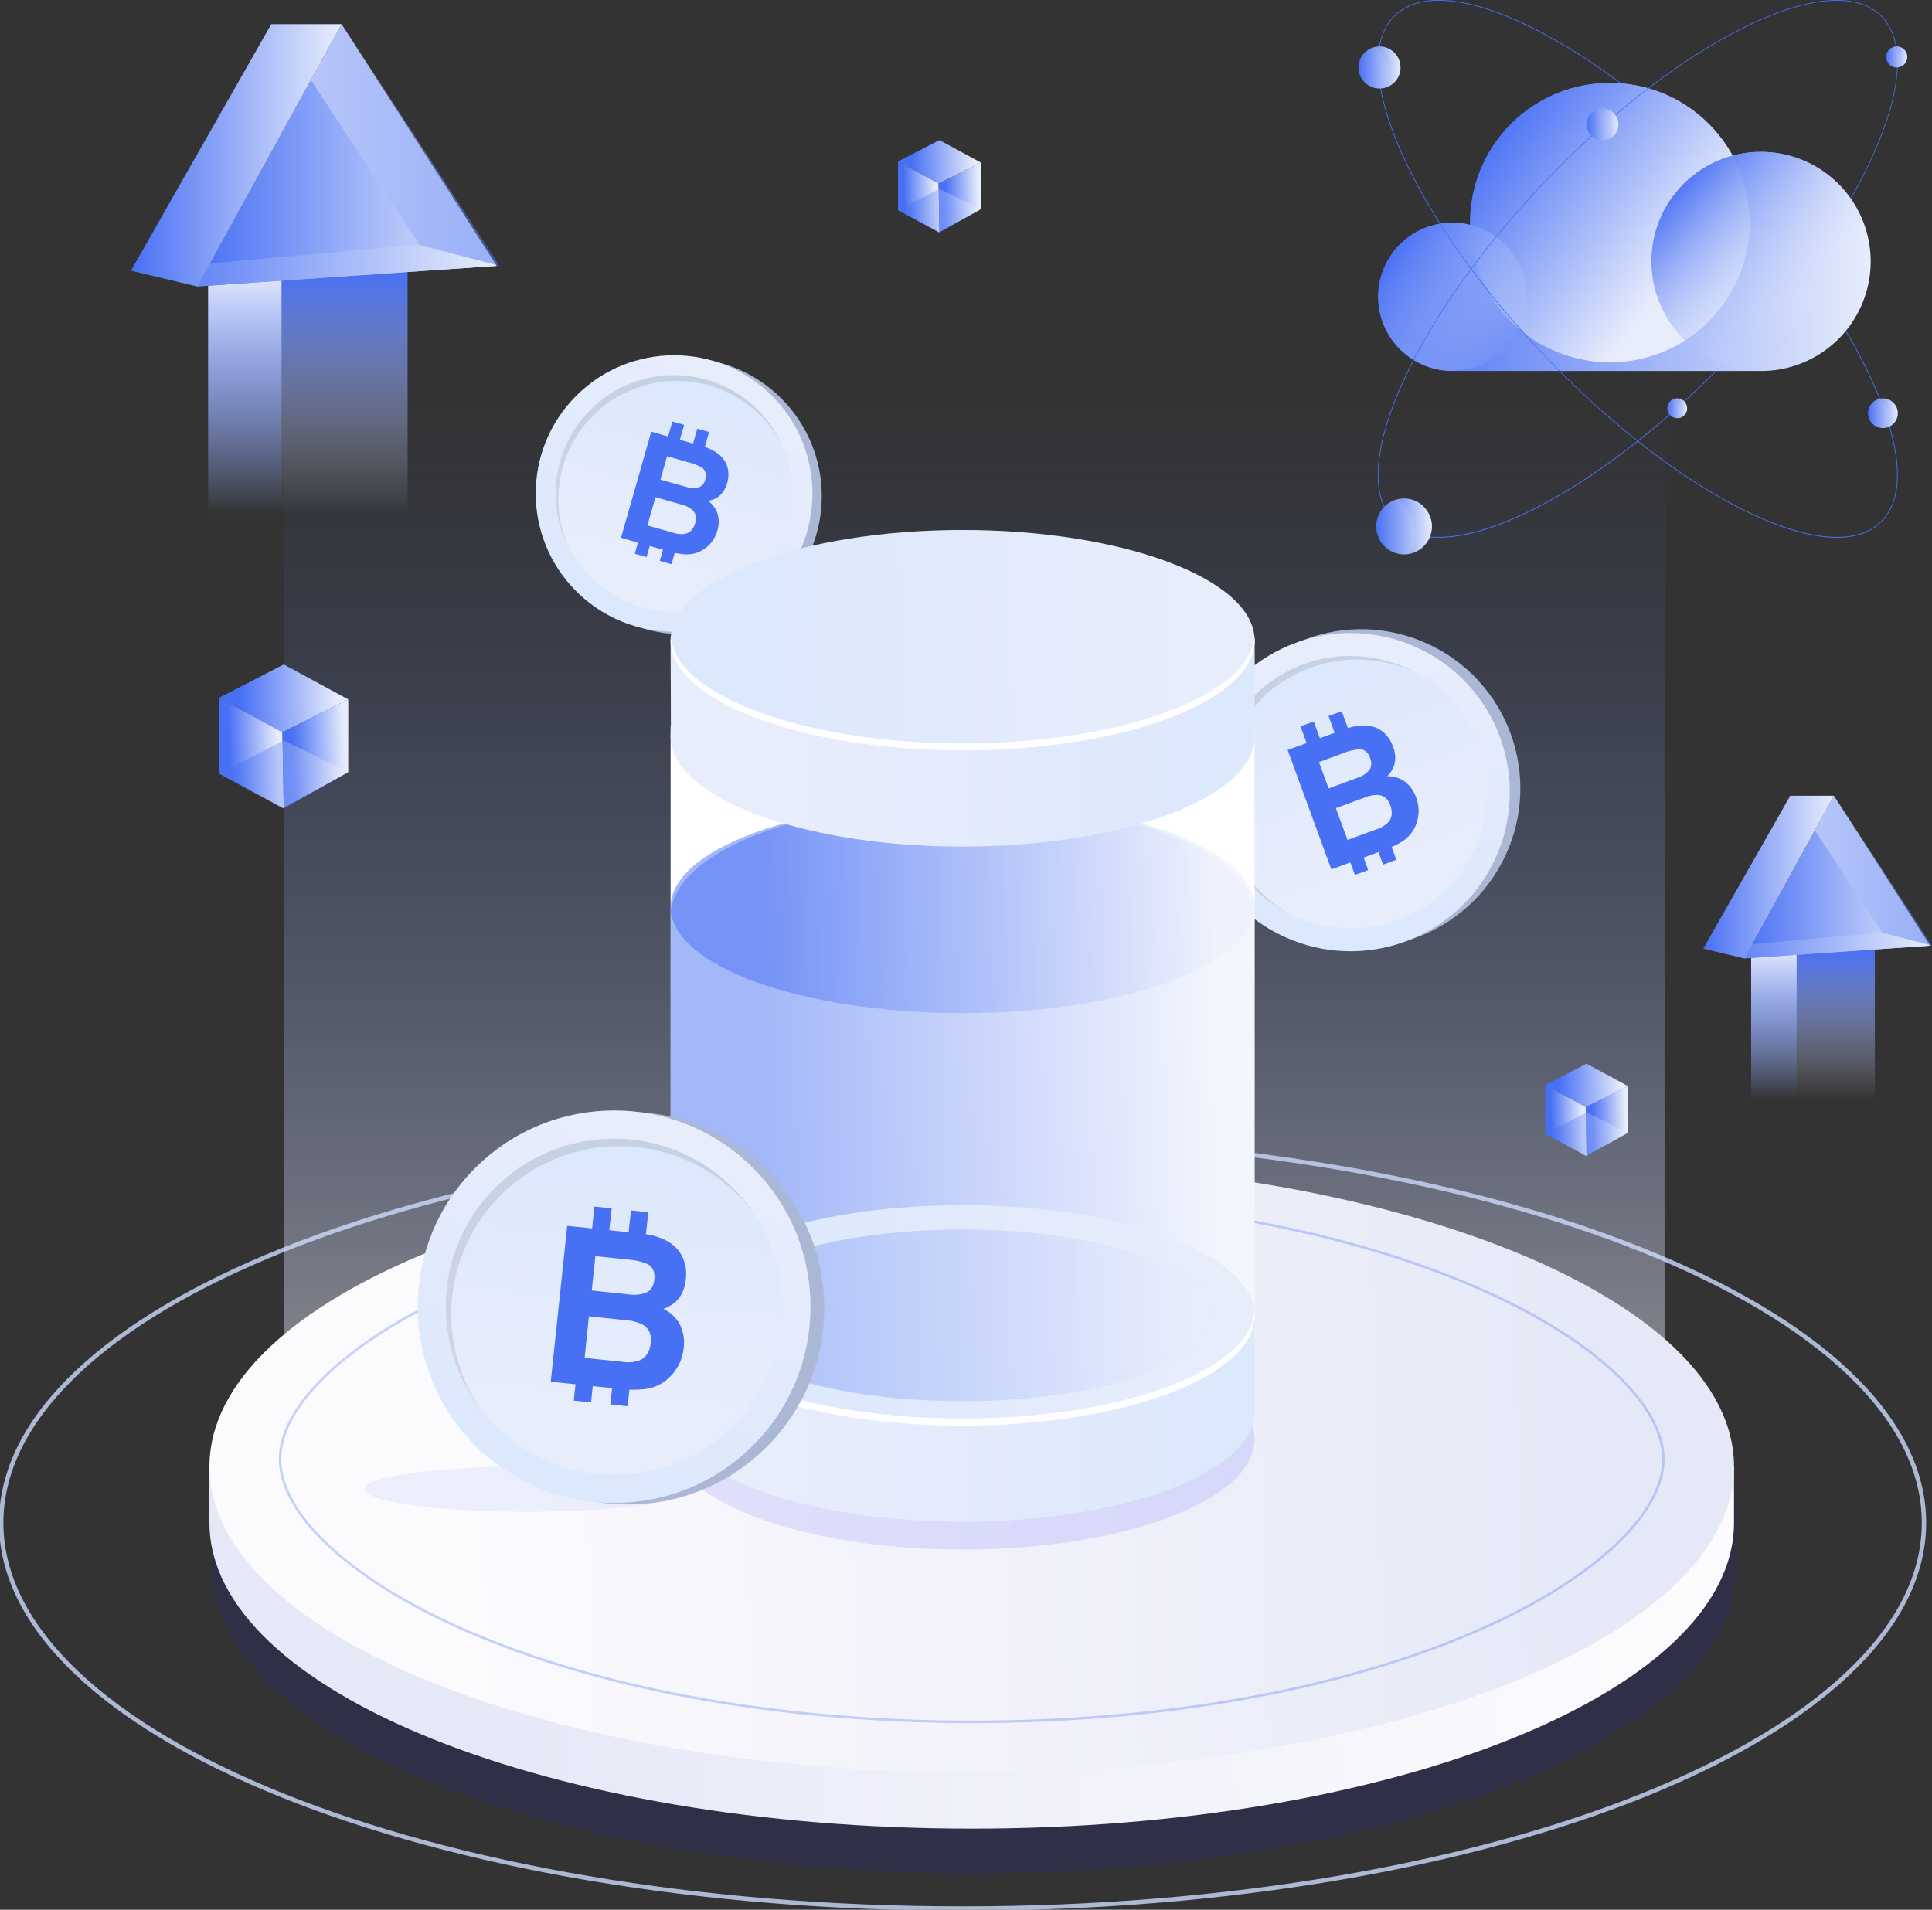 <svg width="441" height="436" fill="none" xmlns="http://www.w3.org/2000/svg"><rect width="100%" height="100%" fill="#333333" stroke="none"/><path opacity=".8" d="M219.723 435.725c121.198 0 219.448-39.426 219.448-88.061 0-48.634-98.25-88.06-219.448-88.06C98.525 259.604.275 299.03.275 347.664c0 48.635 98.25 88.061 219.448 88.061z" stroke="#CADBFD" stroke-miterlimit="10"/><path opacity=".5" d="M64.762 68.211v262.187s11.344 60.779 151.319 59.612c142.885-1.184 163.876-59.612 163.876-59.612V68.211H64.762z" fill="url(#paint0_linear_70_1001)"/><path opacity=".1" d="M396.358 345.011c0-38.541-77.902-69.825-174.001-69.825-96.1 0-173.996 31.262-173.996 69.825v12.867c0 38.541 77.902 69.825 173.996 69.825 96.093 0 174.001-31.284 174.001-69.825v-12.867z" fill="#11F"/><path d="M392.854 334.808c-15.035-32.423-85.89-56.968-171.043-56.968-85.152 0-156.007 24.545-171.042 56.968H47.81v12.857c0 38.54 77.902 69.819 174.001 69.819 96.1 0 173.996-31.262 173.996-69.819v-12.857h-2.953z" fill="url(#paint1_linear_70_1001)"/><path d="M221.811 404.633c96.095 0 173.996-31.262 173.996-69.825s-77.901-69.825-173.996-69.825c-96.095 0-173.996 31.262-173.996 69.825s77.901 69.825 173.996 69.825z" fill="url(#paint2_linear_70_1001)"/><path d="M221.811 393.39c-44.51 0-86.111-7.653-117.145-21.555-25.304-11.331-41.022-26.153-41.022-38.684 0-12.531 15.718-27.347 41.022-38.684 31.034-13.902 72.635-21.555 117.145-21.555 44.51 0 86.111 7.653 117.145 21.555 25.299 11.337 41.017 26.159 41.017 38.684 0 12.526-15.718 27.353-41.017 38.684-31.04 13.902-72.641 21.555-117.145 21.555zm0-119.911c-44.433 0-85.946 7.637-116.914 21.506-25.095 11.243-40.686 25.877-40.686 38.166 0 12.289 15.591 26.929 40.686 38.167 30.963 13.869 72.503 21.505 116.914 21.505s85.946-7.636 116.914-21.505c25.095-11.238 40.68-25.878 40.68-38.167 0-12.289-15.585-26.923-40.68-38.166-30.968-13.869-72.487-21.506-116.914-21.506z" fill="#4870F4" opacity=".3"/><path d="M343.675 195.225c8.427-18.203.494-39.787-17.721-48.209-18.214-8.423-39.812-.494-48.24 17.709-8.428 18.203-.494 39.787 17.72 48.209 18.215 8.423 39.813.494 48.241-17.709z" fill="#AAB7D5"/><path d="M341.276 196.104c8.428-18.203.494-39.787-17.72-48.21-18.215-8.422-39.813-.494-48.24 17.709-8.428 18.203-.495 39.787 17.72 48.21 18.214 8.422 39.812.494 48.24-17.709z" fill="url(#paint3_linear_70_1001)"/><path d="M339.398 181.896c.57-17.162-12.89-31.536-30.063-32.105-17.172-.569-31.556 12.882-32.125 30.043-.57 17.162 12.89 31.536 30.062 32.106 17.173.569 31.556-12.882 32.126-30.044z" fill="url(#paint4_linear_70_1001)"/><path opacity=".1" d="M280.607 192.395a31.054 31.054 0 01-1.008-18.175 31.076 31.076 0 019.351-15.622 31.107 31.107 0 0134.492-4.854 31.112 31.112 0 00-42.793 12.7 31.062 31.062 0 004.172 34.868 31.072 31.072 0 009.835 7.49 30.957 30.957 0 01-14.049-16.407z" fill="#000"/><path d="M320.693 178.465a6.48 6.48 0 00-4.033-1.244 6.949 6.949 0 001.51-2.318 6.492 6.492 0 00-.21-4.471 7.355 7.355 0 00-2.754-3.694c-1.951-1.292-4.459-1.461-7.526-.506l-1.411-3.855-3.019 1.102 1.405 3.821-3.383 1.238-1.404-3.815-3.014 1.101 1.399 3.816-4.336 1.591 9.978 27.254 4.336-1.592 1.052 2.852 3.014-1.101-1.02-2.857 3.383-1.245 1.047 2.852 3.019-1.101-1.069-2.907a18.82 18.82 0 002.254-1.184 7.954 7.954 0 003.718-5.346 8.466 8.466 0 00-.385-4.784 7.711 7.711 0 00-2.551-3.607zm-7.945-5.428c.419 1.145.347 2.081-.225 2.797a5.862 5.862 0 01-2.634 1.734l-6.611 2.428-2.204-6.001 5.923-2.175a11.008 11.008 0 013.377-.76c1.116.048 1.908.707 2.374 1.977zm4.039 14.805a6.862 6.862 0 01-2.584 1.492l-6.611 2.428-2.667-7.257 6.705-2.461a7.37 7.37 0 012.892-.55c1.352.106 2.287.866 2.805 2.279.617 1.69.435 3.039-.54 4.069z" fill="#4870F4"/><path d="M178.329 135.592c12.335-12.327 12.335-32.312 0-44.64-12.335-12.326-32.333-12.326-44.668 0-12.335 12.328-12.335 32.313 0 44.64 12.335 12.327 32.333 12.327 44.668 0z" fill="#AAB7D5"/><path d="M176.2 134.992c12.335-12.327 12.335-32.313 0-44.64-12.335-12.327-32.333-12.327-44.668 0-12.334 12.327-12.334 32.313 0 44.64 12.335 12.326 32.333 12.326 44.668 0z" fill="url(#paint5_linear_70_1001)"/><path d="M175.496 128.868c8.961-11.939 6.539-28.877-5.408-37.831-11.946-8.955-28.895-6.535-37.855 5.404-8.961 11.939-6.539 28.877 5.408 37.832 11.947 8.954 28.895 6.535 37.855-5.405z" fill="url(#paint6_linear_70_1001)"/><path opacity=".1" d="M128.494 106.609a27.022 27.022 0 0123.162-19.478 27.047 27.047 0 0115.539 3.016 27.02 27.02 0 0111.186 11.193 27.011 27.011 0 00-15.551-14.144 27.04 27.04 0 00-29.463 7.846 27.003 27.003 0 00-3.402 30.281 26.885 26.885 0 01-1.471-18.714z" fill="#000"/><path d="M163.792 117.306a5.603 5.603 0 00-2.203-2.934 6.062 6.062 0 002.242-.854 5.626 5.626 0 002.143-3.253 6.421 6.421 0 00-.061-4.014c-.712-1.913-2.389-3.315-5.03-4.207l.97-3.419-2.688-.76-.965 3.398-3.013-.854.969-3.403-2.688-.765-.959 3.414-3.856-1.101-6.903 24.225 3.856 1.101-.711 2.55 2.689.765.722-2.538 3.013.853-.722 2.544 2.689.76.733-2.588c.726.157 1.462.264 2.204.319a6.88 6.88 0 003.085-.44 7.032 7.032 0 002.264-1.415 7.39 7.39 0 002.176-3.563 6.655 6.655 0 00.044-3.821zm-2.804-7.873a2.372 2.372 0 01-1.592 1.85 5.062 5.062 0 01-2.755-.127l-5.9-1.651 1.526-5.346 5.278 1.503a9.585 9.585 0 012.754 1.189c.788.584 1.014 1.453.689 2.582zm-4.738 12.471a5.949 5.949 0 01-2.578-.275l-5.89-1.652 1.84-6.464 5.972 1.696c.836.21 1.62.584 2.309 1.101a2.712 2.712 0 01.804 3.039c-.422 1.479-1.241 2.331-2.457 2.555z" fill="#4870F4"/><path opacity=".1" d="M219.723 353.776c36.808 0 66.646-11.263 66.646-25.156 0-13.893-29.838-25.156-66.646-25.156s-66.646 11.263-66.646 25.156c0 13.893 29.838 25.156 66.646 25.156z" fill="#11F"/><path d="M286.37 300.298c0-.27 0-.551-.039-.804h.039V162.421l-133.299 3.199v133.896h.039c1.102 13.522 30.516 24.352 66.613 24.352s65.484-10.852 66.608-24.352c0 .27.039.551.039.804 0 2.648-1.102 5.198-3.086 7.587 2.006-2.412 3.086-4.961 3.086-7.609zm-21.079 18.356z" fill="#fff"/><path d="M271.125 316.309zm5.002-2.61c-.76.459-1.557.905-2.391 1.338a48.265 48.265 0 002.391-1.338zm-45.165 11.397zm31.128-5.379z" fill="#fff"/><path opacity=".5" d="M219.723 182.909c-36.808 0-66.663 11.777-66.663 26.306v87.95c0 12.163 29.844 26.946 66.663 26.682 40.444-.287 66.663-14.519 66.663-26.682v-87.944c-.017-14.535-29.855-26.312-66.663-26.312z" fill="url(#paint7_linear_70_1001)"/><path d="M252.267 300.298a167.176 167.176 0 00-65.093 0h-34.103l.072 20.817c-.046.379-.07.759-.072 1.14 0 13.891 29.844 25.156 66.663 25.156 36.819 0 66.663-11.265 66.663-25.156v-21.957h-34.13z" fill="url(#paint8_linear_70_1001)"/><path d="M219.723 325.454c36.808 0 66.646-11.263 66.646-25.156 0-13.893-29.838-25.156-66.646-25.156s-66.646 11.263-66.646 25.156c0 13.893 29.838 25.156 66.646 25.156z" fill="url(#paint9_linear_70_1001)"/><path d="M219.723 323.846c-36.097 0-65.462-10.83-66.613-24.33 0 .27-.039.551-.039.804 0 13.897 29.844 25.156 66.663 25.156 36.819 0 66.663-11.259 66.663-25.156 0-.27 0-.551-.038-.804-1.152 13.5-30.544 24.33-66.636 24.33z" fill="#fff"/><path d="M219.723 319.893c31.614 0 57.242-8.773 57.242-19.595s-25.628-19.595-57.242-19.595c-31.614 0-57.242 8.773-57.242 19.595s25.628 19.595 57.242 19.595z" fill="url(#paint10_linear_70_1001)" opacity=".3"/><path d="M219.723 231.294c36.808 0 66.646-10.832 66.646-24.193s-29.838-24.192-66.646-24.192-66.646 10.831-66.646 24.192 29.838 24.193 66.646 24.193z" fill="url(#paint11_linear_70_1001)" opacity=".5"/><path d="M252.267 146.163a167.176 167.176 0 00-65.093 0h-34.103l.072 20.817a9.87 9.87 0 00-.072 1.14c0 13.891 29.844 25.156 66.663 25.156 36.819 0 66.663-11.265 66.663-25.156v-21.957h-34.13z" fill="url(#paint12_linear_70_1001)"/><path d="M219.723 171.318c36.808 0 66.646-11.262 66.646-25.156 0-13.893-29.838-25.156-66.646-25.156s-66.646 11.263-66.646 25.156c0 13.894 29.838 25.156 66.646 25.156z" fill="url(#paint13_linear_70_1001)"/><path d="M219.723 169.717c-36.097 0-65.462-10.836-66.613-24.363 0 .269-.039.55-.039.803 0 13.897 29.844 25.156 66.663 25.156 36.819 0 66.663-11.259 66.663-25.156 0-.264 0-.55-.038-.803-1.152 13.527-30.544 24.363-66.636 24.363z" fill="#fff"/><path opacity=".1" d="M120.445 345.149c20.623 0 37.342-2.315 37.342-5.17 0-2.856-16.719-5.17-37.342-5.17-20.624 0-37.342 2.314-37.342 5.17 0 2.855 16.718 5.17 37.342 5.17z" fill="#6989FE"/><path d="M143.303 343.469c24.762 0 44.835-20.06 44.835-44.806s-20.073-44.807-44.835-44.807c-24.761 0-44.835 20.061-44.835 44.807 0 24.746 20.074 44.806 44.835 44.806z" fill="#AAB7D5"/><path d="M171.878 330.015c17.509-17.498 17.509-45.868 0-63.366-17.509-17.498-45.897-17.498-63.406 0s-17.509 45.868 0 63.366c17.509 17.498 45.897 17.498 63.406 0z" fill="url(#paint14_linear_70_1001)"/><path d="M173.821 316.793c10.203-18.57 3.41-41.889-15.171-52.086-18.582-10.196-41.917-3.408-52.12 15.162-10.202 18.57-3.41 41.89 15.172 52.086 18.582 10.196 41.916 3.408 52.119-15.162z" fill="url(#paint15_linear_70_1001)"/><path opacity=".1" d="M103.228 296.025a38.324 38.324 0 018.787-20.669 38.363 38.363 0 0118.862-12.207 38.388 38.388 0 0140.832 13.386 38.378 38.378 0 00-40.426-15.545 38.369 38.369 0 00-24.096 17.645 38.316 38.316 0 00-4.129 29.568 38.346 38.346 0 006.781 13.639 38.158 38.158 0 01-6.611-25.817z" fill="#000"/><path d="M155.192 302.407a7.956 7.956 0 00-3.779-3.568 8.55 8.55 0 002.931-1.745c1.234-1.201 1.972-2.891 2.204-5.06a9.103 9.103 0 00-1.058-5.605c-1.469-2.492-4.156-4.045-8.06-4.658l.55-5.016-3.944-.413-.551 4.989-4.408-.468.551-4.989-3.944-.413-.524 4.989-5.691-.595-3.752 35.584 5.647.595-.396 3.727 3.944.419.397-3.728 4.407.463-.391 3.727 3.945.419.402-3.805c1.046.045 2.093.018 3.135-.083a9.824 9.824 0 007.041-3.892 10.46 10.46 0 002.204-5.506 9.404 9.404 0 00-.86-5.368zm-5.834-10.329c-.162 1.498-.753 2.489-1.774 2.973a7.173 7.173 0 01-3.857.485l-8.655-.909.832-7.846 7.741.815c1.428.112 2.83.448 4.154.997 1.215.675 1.735 1.837 1.559 3.485zm-3.592 18.588a8.397 8.397 0 01-3.675.247l-8.644-.908.981-9.487 8.759.92a9.2 9.2 0 013.499.98c1.436.855 2.057 2.206 1.862 4.052-.213 2.191-1.14 3.59-2.782 4.196z" fill="#4870F4"/><path d="M390.044 73.384c12.462-12.453 12.462-32.645 0-45.098-12.462-12.454-32.666-12.454-45.128 0-12.461 12.453-12.461 32.645 0 45.098 12.462 12.454 32.666 12.454 45.128 0z" fill="url(#paint16_linear_70_1001)"/><path d="M401.977 34.687a25.047 25.047 0 00-12.21 3.183 25.026 25.026 0 00-12.792 20.79 25.007 25.007 0 002.667 12.326h-31.485c.201-1.06.303-2.136.303-3.215 0-3.349-.994-6.622-2.856-9.407a16.94 16.94 0 00-17.393-7.198 16.946 16.946 0 00-8.674 4.635 16.927 16.927 0 00-3.669 18.453A16.936 16.936 0 00331.524 84.7h70.453a25.029 25.029 0 0017.694-7.324 25 25 0 007.33-17.683 25 25 0 00-7.33-17.683 25.029 25.029 0 00-17.694-7.325z" fill="url(#paint17_linear_70_1001)"/><path d="M390.031 73.381c12.461-12.454 12.461-32.645 0-45.099-12.462-12.454-32.666-12.454-45.128 0-12.461 12.454-12.461 32.645 0 45.099 12.462 12.454 32.666 12.454 45.128 0z" fill="url(#paint18_linear_70_1001)"/><path d="M331.524 84.68c9.353 0 16.936-7.578 16.936-16.926 0-9.347-7.583-16.924-16.936-16.924s-16.936 7.577-16.936 16.924c0 9.348 7.583 16.925 16.936 16.925z" fill="url(#paint19_linear_70_1001)"/><path d="M419.671 77.359c9.773-9.766 9.773-25.6 0-35.366-9.772-9.766-25.616-9.766-35.388 0-9.772 9.766-9.772 25.6 0 35.366 9.772 9.766 25.616 9.766 35.388 0z" fill="url(#paint20_linear_70_1001)"/><path d="M427.937 88.093a119.008 119.008 0 00-6.556-12.614l-.115.138a118.79 118.79 0 016.517 12.542c6.474 14.689 6.964 25.718 1.383 31.058-2.397 2.285-5.763 3.37-9.867 3.37-15.707 0-42.229-15.896-66.415-41.173-14.787-15.455-26.5-32.071-32.99-46.8-6.49-14.727-6.964-25.717-1.383-31.052 2.375-2.268 5.724-3.397 9.917-3.397 5.652 0 12.809 2.07 21.09 6.166a132.59 132.59 0 0120.241 12.664l.314.027a133.523 133.523 0 00-20.478-12.85c-14.468-7.158-25.536-8.132-31.178-2.753-5.641 5.38-5.184 16.506 1.323 31.267 6.506 14.761 18.224 31.384 33.023 46.833 14.798 15.45 30.907 27.925 45.341 35.066 8.303 4.108 15.487 6.194 21.156 6.194 4.215 0 7.609-1.139 10.011-3.435 5.652-5.407 5.173-16.507-1.334-31.251z" fill="#4870F4"/><path d="M429.282 3.435c-5.642-5.39-16.71-4.404-31.178 2.753-14.467 7.158-30.538 19.6-45.341 35.067-14.804 15.465-26.528 32.099-33.023 46.838-6.496 14.739-6.986 25.877-1.345 31.245 2.403 2.296 5.791 3.436 10.011 3.436 5.68 0 12.864-2.07 21.167-6.178 13.437-6.651 28.318-17.9 42.251-31.9h-.237c-23.293 23.361-48.196 37.891-63.209 37.891-4.11 0-7.47-1.102-9.867-3.37-5.586-5.341-5.096-16.369 1.383-31.058 6.479-14.69 18.181-31.334 32.99-46.8 14.809-15.466 30.852-27.892 45.298-35.028 8.264-4.096 15.426-6.166 21.089-6.166 4.171 0 7.521 1.128 9.917 3.397 5.581 5.335 5.091 16.363-1.383 31.053a114.432 114.432 0 01-5.382 10.593l.11.148a115.421 115.421 0 005.405-10.67c6.506-14.76 6.985-25.877 1.344-31.25z" fill="#4870F4"/><path d="M319.679 15.416a4.793 4.793 0 01-4.077 4.74 4.8 4.8 0 01-5.492-4.312 4.797 4.797 0 014.754-5.223 4.799 4.799 0 014.815 4.795z" fill="url(#paint21_linear_70_1001)"/><path opacity=".2" d="M319.679 15.416a4.793 4.793 0 01-4.077 4.74c2.892-3.941.071-7.768-1.548-9.458.274-.051.553-.077.832-.077a4.801 4.801 0 014.793 4.795z" fill="url(#paint22_linear_70_1001)"/><path d="M433.188 94.347a3.388 3.388 0 01-3.389 3.387 3.389 3.389 0 01-2.697-5.452 3.392 3.392 0 012.697-1.32 3.388 3.388 0 013.389 3.385z" fill="url(#paint23_linear_70_1001)"/><path opacity=".2" d="M433.188 94.347a3.383 3.383 0 01-2.882 3.348c2.044-2.786.05-5.506-1.101-6.684a3.5 3.5 0 01.589-.05 3.383 3.383 0 013.135 2.09c.171.41.259.851.259 1.296z" fill="url(#paint24_linear_70_1001)"/><path d="M369.406 28.404a3.638 3.638 0 01-3.642 3.628 3.631 3.631 0 01-3.59-3.31 3.626 3.626 0 012.957-3.886c.209-.04.421-.06.633-.06a3.635 3.635 0 013.642 3.628z" fill="url(#paint25_linear_70_1001)"/><path opacity=".2" d="M369.406 28.404a3.638 3.638 0 01-3.09 3.59c2.203-2.984.055-5.88-1.174-7.158.209-.04.421-.06.634-.06a3.636 3.636 0 013.63 3.628z" fill="url(#paint26_linear_70_1001)"/><path d="M326.852 120.181a6.39 6.39 0 01-6.402 6.392 6.395 6.395 0 01-4.27-1.705 6.384 6.384 0 013.168-10.958 6.396 6.396 0 017.504 6.271z" fill="url(#paint27_linear_70_1001)"/><path opacity=".2" d="M326.852 120.181a6.39 6.39 0 01-5.438 6.32c3.857-5.252.088-10.356-2.071-12.608a6.415 6.415 0 015.63 1.767 6.392 6.392 0 011.879 4.521z" fill="url(#paint28_linear_70_1001)"/><path d="M385.102 93.224a2.27 2.27 0 01-1.928 2.247 2.31 2.31 0 01-.341 0 2.272 2.272 0 01-2.237-2.072 2.267 2.267 0 011.845-2.427 2.298 2.298 0 011.264.142 2.273 2.273 0 011.397 2.11z" fill="url(#paint29_linear_70_1001)"/><path opacity=".2" d="M385.102 93.224a2.27 2.27 0 01-1.928 2.247c1.366-1.867.033-3.678-.733-4.477a2.271 2.271 0 012.661 2.23z" fill="url(#paint30_linear_70_1001)"/><path d="M435.348 13.005a2.41 2.41 0 01-2.397 2.4 2.398 2.398 0 01-2.41-2.185 2.394 2.394 0 011.991-2.572 2.399 2.399 0 012.816 2.357z" fill="url(#paint31_linear_70_1001)"/><path opacity=".2" d="M435.347 13.005a2.408 2.408 0 01-2.038 2.372c1.443-1.97.033-3.887-.777-4.729a2.399 2.399 0 012.114.663c.449.45.701 1.058.701 1.694z" fill="url(#paint32_linear_70_1001)"/><path d="M50.03 159.299l14.446 7.885 15.018-7.505-14.732-7.983-14.732 7.603z" fill="url(#paint33_linear_70_1001)"/><path d="M50.03 159.299v17.333l14.732 7.911-.286-17.359-14.446-7.885z" fill="url(#paint34_linear_70_1001)"/><path d="M64.476 167.184l.286 17.359 14.732-8.264v-16.6l-15.018 7.505z" fill="url(#paint35_linear_70_1001)"/><path opacity=".5" d="M50.03 176.659l14.446 7.885 15.018-8.265-14.732-7.223-14.732 7.603z" fill="url(#paint36_linear_70_1001)"/><path d="M204.986 36.867l9.267 5.054 9.63-4.812-9.449-5.12-9.448 4.878z" fill="url(#paint37_linear_70_1001)"/><path d="M204.986 36.867v11.116l9.448 5.07-.181-11.132-9.267-5.054z" fill="url(#paint38_linear_70_1001)"/><path d="M214.252 41.921l.182 11.133 9.449-5.302V37.109l-9.631 4.812z" fill="url(#paint39_linear_70_1001)"/><path opacity=".5" d="M204.986 48l9.267 5.054 9.63-5.302-9.449-4.625L204.986 48z" fill="url(#paint40_linear_70_1001)"/><path d="M352.696 247.723l9.267 5.054 9.63-4.812-9.448-5.115-9.449 4.873z" fill="url(#paint41_linear_70_1001)"/><path d="M352.696 247.723v11.116l9.449 5.071-.182-11.133-9.267-5.054z" fill="url(#paint42_linear_70_1001)"/><path d="M361.963 252.777l.182 11.133 9.448-5.296v-10.649l-9.63 4.812z" fill="url(#paint43_linear_70_1001)"/><path opacity=".5" d="M352.696 258.856l9.267 5.054 9.63-5.297-9.448-4.63-9.449 4.873z" fill="url(#paint44_linear_70_1001)"/><path d="M93.042 62.094H47.518v55.141h45.524v-55.14z" fill="url(#paint45_linear_70_1001)"/><path d="M64.26 62.094H47.519v55.141h16.743v-55.14z" fill="url(#paint46_linear_70_1001)"/><path d="M77.962 5.528L45.077 65.393l68.321-4.697L77.962 5.528z" fill="url(#paint47_linear_70_1001)"/><path d="M29.905 61.775l65.192-5.87 18.302 4.79-68.322 4.697-15.172-3.617z" fill="url(#paint48_linear_70_1001)"/><path d="M77.963 5.528H61.914l-32.01 56.247 15.174 3.618" fill="url(#paint49_linear_70_1001)"/><path opacity=".5" d="M77.963 5.528L70.966 18.29l24.797 37.616 18.302 4.79L77.963 5.528z" fill="url(#paint50_linear_70_1001)"/><path d="M427.96 216.758h-28.241v34.202h28.241v-34.202z" fill="url(#paint51_linear_70_1001)"/><path d="M410.104 216.758h-10.385v34.202h10.385v-34.202z" fill="url(#paint52_linear_70_1001)"/><path d="M418.605 181.669l-20.401 37.132 42.377-2.913-21.976-34.219z" fill="url(#paint53_linear_70_1001)"/><path d="M388.793 216.56l40.433-3.645 11.355 2.973-42.378 2.913-9.41-2.241z" fill="url(#paint54_linear_70_1001)"/><path d="M418.604 181.669h-9.96l-19.851 34.891 9.41 2.241" fill="url(#paint55_linear_70_1001)"/><path opacity=".5" d="M418.605 181.669l-4.342 7.918 15.382 23.328L441 215.888l-22.395-34.219z" fill="url(#paint56_linear_70_1001)"/><defs><linearGradient id="paint0_linear_70_1001" x1="222.357" y1="337.732" x2="222.357" y2="92.597" gradientUnits="userSpaceOnUse"><stop stop-color="#FBFAFD"/><stop offset="1" stop-color="#4870F4" stop-opacity="0"/></linearGradient><linearGradient id="paint1_linear_70_1001" x1="104.534" y1="351.398" x2="369.659" y2="342.941" gradientUnits="userSpaceOnUse"><stop stop-color="#E5E8F7"/><stop offset="1" stop-color="#FBFAFD"/></linearGradient><linearGradient id="paint2_linear_70_1001" x1="104.468" y1="338.547" x2="369.296" y2="330.095" gradientUnits="userSpaceOnUse"><stop stop-color="#FBFAFD"/><stop offset="1" stop-color="#E5E8F7"/></linearGradient><linearGradient id="paint3_linear_70_1001" x1="310.28" y1="213.16" x2="306.325" y2="148.99" gradientUnits="userSpaceOnUse"><stop stop-color="#DCE8FC"/><stop offset="1" stop-color="#E8EDFC"/></linearGradient><linearGradient id="paint4_linear_70_1001" x1="298.69" y1="155.559" x2="315.696" y2="200.381" gradientUnits="userSpaceOnUse"><stop stop-color="#DCE8FC"/><stop offset="1" stop-color="#E8EDFC"/></linearGradient><linearGradient id="paint5_linear_70_1001" x1="138.735" y1="136.393" x2="168.772" y2="89.255" gradientUnits="userSpaceOnUse"><stop stop-color="#DCE8FC"/><stop offset="1" stop-color="#E8EDFC"/></linearGradient><linearGradient id="paint6_linear_70_1001" x1="160.06" y1="89.942" x2="149.107" y2="130.144" gradientUnits="userSpaceOnUse"><stop stop-color="#DCE8FC"/><stop offset="1" stop-color="#E8EDFC"/></linearGradient><linearGradient id="paint7_linear_70_1001" x1="173.836" y1="254.826" x2="277.411" y2="251.518" gradientUnits="userSpaceOnUse"><stop stop-color="#4870F4"/><stop offset="1" stop-color="#E8EDFC"/></linearGradient><linearGradient id="paint8_linear_70_1001" x1="174.888" y1="323.681" x2="276.855" y2="320.429" gradientUnits="userSpaceOnUse"><stop stop-color="#E8EDFC"/><stop offset="1" stop-color="#DCE8FC"/></linearGradient><linearGradient id="paint9_linear_70_1001" x1="174.778" y1="301.73" x2="276.216" y2="298.494" gradientUnits="userSpaceOnUse"><stop stop-color="#DCE8FC"/><stop offset="1" stop-color="#E8EDFC"/></linearGradient><linearGradient id="paint10_linear_70_1001" x1="181.119" y1="301.531" x2="268.238" y2="298.747" gradientUnits="userSpaceOnUse"><stop stop-color="#4870F4"/><stop offset="1" stop-color="#E8EDFC"/></linearGradient><linearGradient id="paint11_linear_70_1001" x1="174.778" y1="208.533" x2="276.216" y2="205.297" gradientUnits="userSpaceOnUse"><stop stop-color="#4870F4"/><stop offset="1" stop-color="#E8EDFC"/></linearGradient><linearGradient id="paint12_linear_70_1001" x1="174.888" y1="169.551" x2="276.855" y2="166.293" gradientUnits="userSpaceOnUse"><stop stop-color="#E8EDFC"/><stop offset="1" stop-color="#DCE8FC"/></linearGradient><linearGradient id="paint13_linear_70_1001" x1="174.778" y1="147.599" x2="276.216" y2="144.358" gradientUnits="userSpaceOnUse"><stop stop-color="#DCE8FC"/><stop offset="1" stop-color="#E8EDFC"/></linearGradient><linearGradient id="paint14_linear_70_1001" x1="124.762" y1="335.186" x2="155.31" y2="261.977" gradientUnits="userSpaceOnUse"><stop stop-color="#DCE8FC"/><stop offset="1" stop-color="#E8EDFC"/></linearGradient><linearGradient id="paint15_linear_70_1001" x1="144.146" y1="264.461" x2="138.82" y2="323.318" gradientUnits="userSpaceOnUse"><stop stop-color="#DCE8FC"/><stop offset="1" stop-color="#E8EDFC"/></linearGradient><linearGradient id="paint16_linear_70_1001" x1="335.568" y1="50.833" x2="399.388" y2="50.833" gradientUnits="userSpaceOnUse"><stop stop-color="#4870F4"/><stop offset="1" stop-color="#E8EDFC"/></linearGradient><linearGradient id="paint17_linear_70_1001" x1="314.583" y1="59.677" x2="427.001" y2="59.677" gradientUnits="userSpaceOnUse"><stop stop-color="#4870F4"/><stop offset="1" stop-color="#E8EDFC"/></linearGradient><linearGradient id="paint18_linear_70_1001" x1="339.307" y1="30.346" x2="382.415" y2="61.75" gradientUnits="userSpaceOnUse"><stop stop-color="#4870F4"/><stop offset="1" stop-color="#E8EDFC"/></linearGradient><linearGradient id="paint19_linear_70_1001" x1="316.814" y1="58.13" x2="345.859" y2="77.159" gradientUnits="userSpaceOnUse"><stop stop-color="#4870F4"/><stop offset="1" stop-color="#E8EDFC" stop-opacity="0"/></linearGradient><linearGradient id="paint20_linear_70_1001" x1="382.102" y1="41.608" x2="413.873" y2="70.534" gradientUnits="userSpaceOnUse"><stop stop-color="#4870F4"/><stop offset="1" stop-color="#E8EDFC" stop-opacity="0"/></linearGradient><linearGradient id="paint21_linear_70_1001" x1="310.087" y1="15.416" x2="319.679" y2="15.416" gradientUnits="userSpaceOnUse"><stop stop-color="#4870F4"/><stop offset="1" stop-color="#E8EDFC"/></linearGradient><linearGradient id="paint22_linear_70_1001" x1="314.054" y1="15.389" x2="319.679" y2="15.389" gradientUnits="userSpaceOnUse"><stop stop-color="#4870F4"/><stop offset="1" stop-color="#E8EDFC"/></linearGradient><linearGradient id="paint23_linear_70_1001" x1="426.411" y1="94.347" x2="433.188" y2="94.347" gradientUnits="userSpaceOnUse"><stop stop-color="#4870F4"/><stop offset="1" stop-color="#E8EDFC"/></linearGradient><linearGradient id="paint24_linear_70_1001" x1="429.21" y1="94.326" x2="433.188" y2="94.326" gradientUnits="userSpaceOnUse"><stop stop-color="#4870F4"/><stop offset="1" stop-color="#E8EDFC"/></linearGradient><linearGradient id="paint25_linear_70_1001" x1="362.145" y1="28.404" x2="369.406" y2="28.404" gradientUnits="userSpaceOnUse"><stop stop-color="#4870F4"/><stop offset="1" stop-color="#E8EDFC"/></linearGradient><linearGradient id="paint26_linear_70_1001" x1="365.142" y1="28.388" x2="369.406" y2="28.388" gradientUnits="userSpaceOnUse"><stop stop-color="#4870F4"/><stop offset="1" stop-color="#E8EDFC"/></linearGradient><linearGradient id="paint27_linear_70_1001" x1="314.059" y1="120.186" x2="326.852" y2="120.186" gradientUnits="userSpaceOnUse"><stop stop-color="#4870F4"/><stop offset="1" stop-color="#E8EDFC"/></linearGradient><linearGradient id="paint28_linear_70_1001" x1="319.343" y1="120.148" x2="326.852" y2="120.148" gradientUnits="userSpaceOnUse"><stop stop-color="#4870F4"/><stop offset="1" stop-color="#E8EDFC"/></linearGradient><linearGradient id="paint29_linear_70_1001" x1="380.541" y1="93.224" x2="385.08" y2="93.224" gradientUnits="userSpaceOnUse"><stop stop-color="#4870F4"/><stop offset="1" stop-color="#E8EDFC"/></linearGradient><linearGradient id="paint30_linear_70_1001" x1="382.419" y1="93.213" x2="385.08" y2="93.213" gradientUnits="userSpaceOnUse"><stop stop-color="#4870F4"/><stop offset="1" stop-color="#E8EDFC"/></linearGradient><linearGradient id="paint31_linear_70_1001" x1="430.554" y1="13.005" x2="435.348" y2="13.005" gradientUnits="userSpaceOnUse"><stop stop-color="#4870F4"/><stop offset="1" stop-color="#E8EDFC"/></linearGradient><linearGradient id="paint32_linear_70_1001" x1="432.532" y1="12.993" x2="435.347" y2="12.993" gradientUnits="userSpaceOnUse"><stop stop-color="#4870F4"/><stop offset="1" stop-color="#E8EDFC"/></linearGradient><linearGradient id="paint33_linear_70_1001" x1="54.829" y1="159.751" x2="77.241" y2="159.034" gradientUnits="userSpaceOnUse"><stop stop-color="#4870F4"/><stop offset="1" stop-color="#E8EDFC"/></linearGradient><linearGradient id="paint34_linear_70_1001" x1="52.278" y1="172.084" x2="63.506" y2="171.725" gradientUnits="userSpaceOnUse"><stop stop-color="#4870F4"/><stop offset="1" stop-color="#E8EDFC"/></linearGradient><linearGradient id="paint35_linear_70_1001" x1="66.894" y1="172.277" x2="78.706" y2="171.902" gradientUnits="userSpaceOnUse"><stop stop-color="#4870F4"/><stop offset="1" stop-color="#E8EDFC"/></linearGradient><linearGradient id="paint36_linear_70_1001" x1="54.834" y1="177.111" x2="77.263" y2="176.394" gradientUnits="userSpaceOnUse"><stop stop-color="#4870F4"/><stop offset="1" stop-color="#E8EDFC"/></linearGradient><linearGradient id="paint37_linear_70_1001" x1="208.066" y1="37.159" x2="222.439" y2="36.696" gradientUnits="userSpaceOnUse"><stop stop-color="#4870F4"/><stop offset="1" stop-color="#E8EDFC"/></linearGradient><linearGradient id="paint38_linear_70_1001" x1="206.435" y1="45.065" x2="213.63" y2="44.833" gradientUnits="userSpaceOnUse"><stop stop-color="#4870F4"/><stop offset="1" stop-color="#E8EDFC"/></linearGradient><linearGradient id="paint39_linear_70_1001" x1="215.801" y1="45.186" x2="223.381" y2="44.943" gradientUnits="userSpaceOnUse"><stop stop-color="#4870F4"/><stop offset="1" stop-color="#E8EDFC"/></linearGradient><linearGradient id="paint40_linear_70_1001" x1="208.071" y1="48.291" x2="222.456" y2="47.828" gradientUnits="userSpaceOnUse"><stop stop-color="#4870F4"/><stop offset="1" stop-color="#E8EDFC"/></linearGradient><linearGradient id="paint41_linear_70_1001" x1="355.776" y1="248.015" x2="370.15" y2="247.557" gradientUnits="userSpaceOnUse"><stop stop-color="#4870F4"/><stop offset="1" stop-color="#E8EDFC"/></linearGradient><linearGradient id="paint42_linear_70_1001" x1="354.14" y1="255.921" x2="361.34" y2="255.69" gradientUnits="userSpaceOnUse"><stop stop-color="#4870F4"/><stop offset="1" stop-color="#E8EDFC"/></linearGradient><linearGradient id="paint43_linear_70_1001" x1="363.511" y1="256.048" x2="371.086" y2="255.805" gradientUnits="userSpaceOnUse"><stop stop-color="#4870F4"/><stop offset="1" stop-color="#E8EDFC"/></linearGradient><linearGradient id="paint44_linear_70_1001" x1="355.776" y1="259.147" x2="370.161" y2="258.69" gradientUnits="userSpaceOnUse"><stop stop-color="#4870F4"/><stop offset="1" stop-color="#E8EDFC"/></linearGradient><linearGradient id="paint45_linear_70_1001" x1="70.277" y1="117.24" x2="70.277" y2="62.094" gradientUnits="userSpaceOnUse"><stop stop-color="#E8EDFC" stop-opacity="0"/><stop offset="1" stop-color="#4870F4"/></linearGradient><linearGradient id="paint46_linear_70_1001" x1="55.892" y1="117.24" x2="55.892" y2="62.094" gradientUnits="userSpaceOnUse"><stop stop-color="#4870F4" stop-opacity="0"/><stop offset="1" stop-color="#E8EDFC"/></linearGradient><linearGradient id="paint47_linear_70_1001" x1="45.077" y1="35.457" x2="113.398" y2="35.457" gradientUnits="userSpaceOnUse"><stop stop-color="#4870F4"/><stop offset="1" stop-color="#E8EDFC"/></linearGradient><linearGradient id="paint48_linear_70_1001" x1="29.905" y1="60.646" x2="113.399" y2="60.646" gradientUnits="userSpaceOnUse"><stop stop-color="#4870F4"/><stop offset="1" stop-color="#E8EDFC"/></linearGradient><linearGradient id="paint49_linear_70_1001" x1="29.905" y1="35.457" x2="77.963" y2="35.457" gradientUnits="userSpaceOnUse"><stop stop-color="#4870F4"/><stop offset="1" stop-color="#E8EDFC"/></linearGradient><linearGradient id="paint50_linear_70_1001" x1="70.966" y1="33.112" x2="114.065" y2="33.112" gradientUnits="userSpaceOnUse"><stop stop-color="#E8EDFC"/><stop offset="1" stop-color="#4870F4"/></linearGradient><linearGradient id="paint51_linear_70_1001" x1="413.834" y1="250.966" x2="413.834" y2="216.758" gradientUnits="userSpaceOnUse"><stop stop-color="#E8EDFC" stop-opacity="0"/><stop offset="1" stop-color="#4870F4"/></linearGradient><linearGradient id="paint52_linear_70_1001" x1="404.909" y1="250.966" x2="404.909" y2="216.758" gradientUnits="userSpaceOnUse"><stop stop-color="#4870F4" stop-opacity="0"/><stop offset="1" stop-color="#E8EDFC"/></linearGradient><linearGradient id="paint53_linear_70_1001" x1="398.204" y1="200.235" x2="440.581" y2="200.235" gradientUnits="userSpaceOnUse"><stop stop-color="#4870F4"/><stop offset="1" stop-color="#E8EDFC"/></linearGradient><linearGradient id="paint54_linear_70_1001" x1="388.788" y1="215.861" x2="440.581" y2="215.861" gradientUnits="userSpaceOnUse"><stop stop-color="#4870F4"/><stop offset="1" stop-color="#E8EDFC"/></linearGradient><linearGradient id="paint55_linear_70_1001" x1="388.788" y1="200.235" x2="418.604" y2="200.235" gradientUnits="userSpaceOnUse"><stop stop-color="#4870F4"/><stop offset="1" stop-color="#E8EDFC"/></linearGradient><linearGradient id="paint56_linear_70_1001" x1="414.263" y1="198.782" x2="441" y2="198.782" gradientUnits="userSpaceOnUse"><stop stop-color="#E8EDFC"/><stop offset="1" stop-color="#4870F4"/></linearGradient></defs></svg>